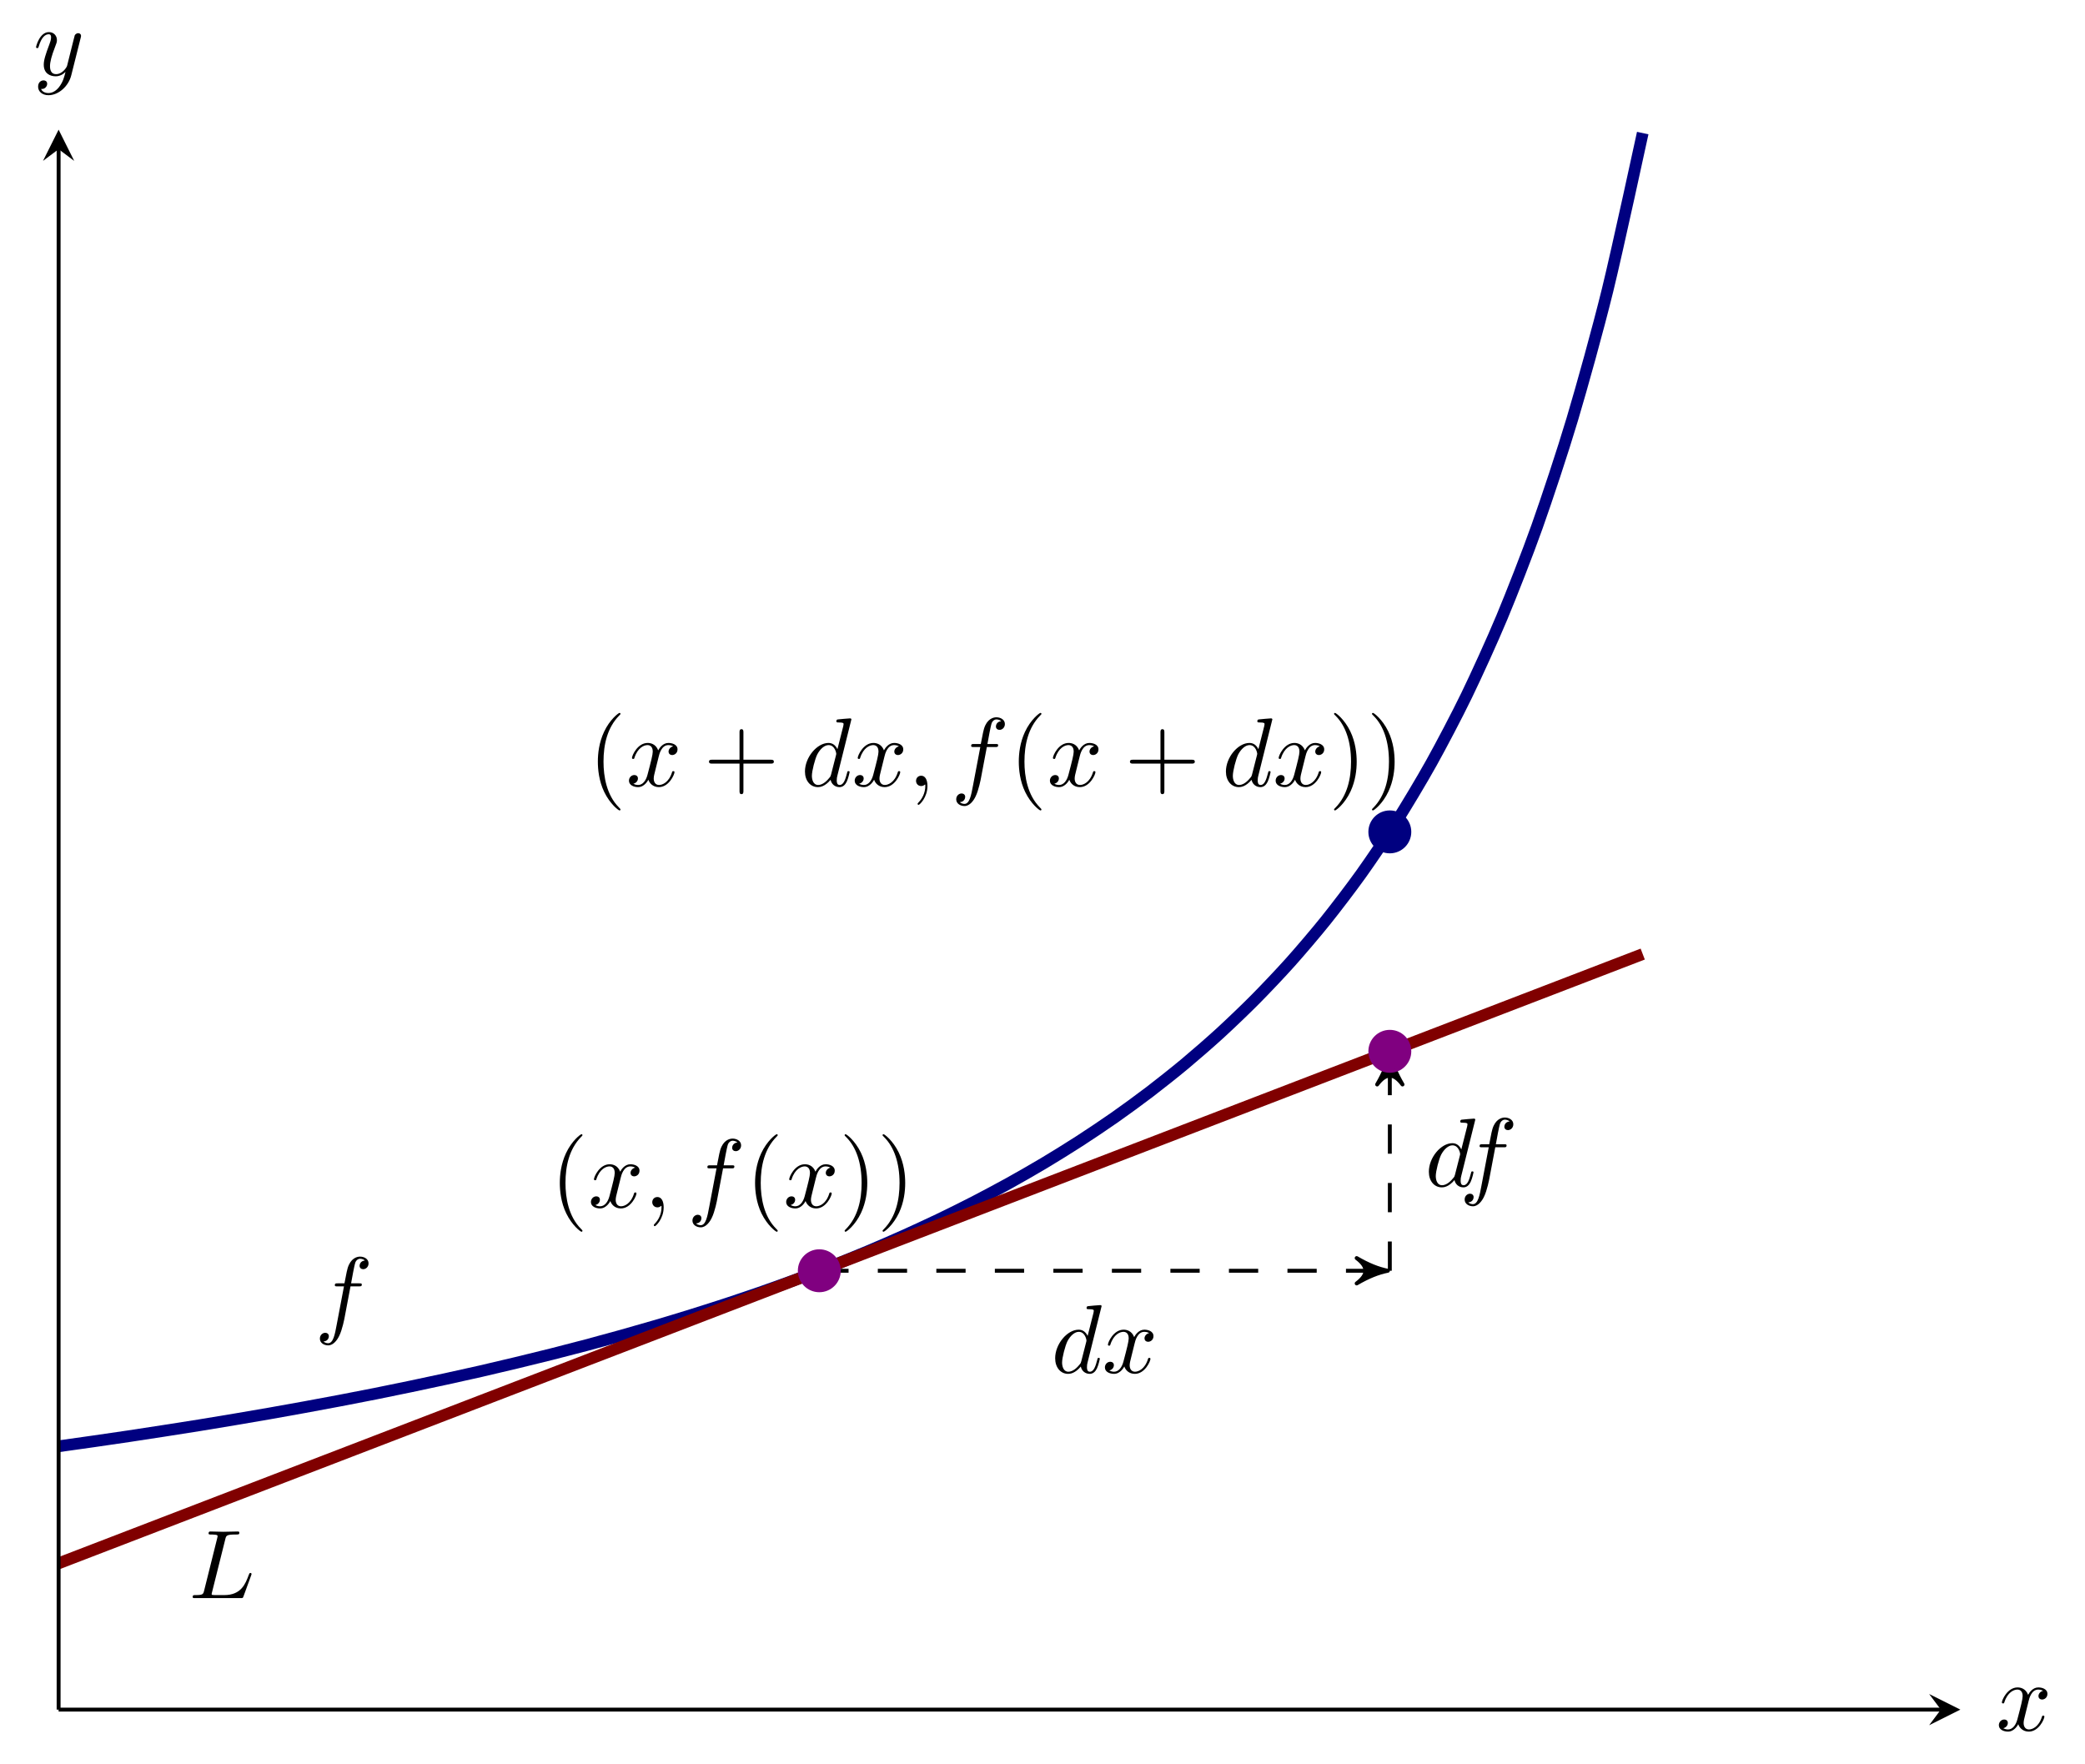 <?xml version="1.0" encoding="UTF-8" standalone="no"?>
<!DOCTYPE svg PUBLIC "-//W3C//DTD SVG 1.1//EN" "http://www.w3.org/Graphics/SVG/1.1/DTD/svg11.dtd">
<svg xmlns="http://www.w3.org/2000/svg" xmlns:xlink="http://www.w3.org/1999/xlink" version="1.1" width="212.994pt" height="180.168pt" viewBox="0 0 212.994 180.168">
<clipPath id="cp0">
<path transform="matrix(1,0,0,-1,-188.287,234.41)" d="M 194.274 59.773 L 388.547 59.773 L 388.547 221.163 L 194.274 221.163 Z "/>
</clipPath>
<g clip-path="url(#cp0)">
<path transform="matrix(1,0,0,-1,-188.287,234.41)" stroke-width=".399" stroke-linecap="butt" stroke-dasharray="2.989,2.989" stroke-miterlimit="10" stroke-linejoin="miter" fill="none" stroke="#000000" d="M 271.983 104.602 L 329.269 104.602 "/>
<path transform="matrix(1,0,0,-1,140.982,129.808)" d="M .797 0 C -.199 .199 -1.196 .598 -2.391 1.295 C -1.196 .399 -1.196 -.399 -2.391 -1.295 C -1.196 -.598 -.199 -.199 .797 0 Z "/>
<path transform="matrix(1,0,0,-1,140.982,129.808)" stroke-width=".399" stroke-linecap="butt" stroke-linejoin="round" fill="none" stroke="#000000" d="M .797 0 C -.199 .199 -1.196 .598 -2.391 1.295 C -1.196 .399 -1.196 -.399 -2.391 -1.295 C -1.196 -.598 -.199 -.199 .797 0 Z "/>
<path transform="matrix(1,0,0,-1,-188.287,234.41)" stroke-width=".399" stroke-linecap="butt" stroke-dasharray="2.989,2.989" stroke-miterlimit="10" stroke-linejoin="miter" fill="none" stroke="#000000" d="M 330.265 104.602 L 330.265 126.021 "/>
<path transform="matrix(0,-1,-1,-0,141.978,108.389)" d="M .797 0 C -.199 .199 -1.196 .598 -2.391 1.295 C -1.196 .399 -1.196 -.399 -2.391 -1.295 C -1.196 -.598 -.199 -.199 .797 0 Z "/>
<path transform="matrix(0,-1,-1,-0,141.978,108.389)" stroke-width=".399" stroke-linecap="butt" stroke-linejoin="round" fill="none" stroke="#000000" d="M .797 0 C -.199 .199 -1.196 .598 -2.391 1.295 C -1.196 .399 -1.196 -.399 -2.391 -1.295 C -1.196 -.598 -.199 -.199 .797 0 Z "/>
<path transform="matrix(1,0,0,-1,-188.287,234.41)" stroke-width="1.196" stroke-linecap="butt" stroke-miterlimit="10" stroke-linejoin="miter" fill="none" stroke="#000080" d="M 0 73.222 C 0 73.222 2.599 73.312 3.597 73.347 C 4.595 73.382 6.196 73.44 7.194 73.476 C 8.192 73.512 9.793 73.57 10.791 73.606 C 11.789 73.643 13.39 73.702 14.388 73.739 C 15.386 73.777 16.987 73.837 17.985 73.875 C 18.983 73.913 20.584 73.974 21.582 74.013 C 22.58 74.052 24.181 74.114 25.179 74.154 C 26.177 74.194 27.778 74.258 28.776 74.298 C 29.774 74.338 31.375 74.404 32.373 74.445 C 33.371 74.486 34.972 74.552 35.97 74.594 C 36.968 74.636 38.569 74.704 39.567 74.747 C 40.565 74.79 42.166 74.859 43.164 74.903 C 44.162 74.946 45.763 75.017 46.761 75.062 C 47.759 75.107 49.36 75.179 50.358 75.225 C 51.356 75.27 52.956 75.345 53.955 75.391 C 54.953 75.438 56.553 75.512 57.552 75.56 C 58.55 75.608 60.15 75.685 61.149 75.734 C 62.147 75.783 63.747 75.862 64.746 75.912 C 65.744 75.961 67.344 76.042 68.343 76.093 C 69.341 76.144 70.941 76.226 71.94 76.278 C 72.938 76.33 74.538 76.414 75.537 76.467 C 76.535 76.521 78.135 76.607 79.133 76.662 C 80.132 76.716 81.732 76.804 82.73 76.86 C 83.729 76.916 85.329 77.007 86.327 77.064 C 87.326 77.121 88.926 77.213 89.924 77.272 C 90.923 77.331 92.523 77.426 93.521 77.486 C 94.52 77.546 96.12 77.643 97.118 77.704 C 98.117 77.766 99.717 77.865 100.715 77.928 C 101.713 77.991 103.314 78.094 104.312 78.158 C 105.31 78.223 106.911 78.327 107.909 78.393 C 108.907 78.46 110.508 78.567 111.506 78.635 C 112.504 78.703 114.105 78.813 115.103 78.883 C 116.101 78.953 117.702 79.067 118.7 79.138 C 119.698 79.21 121.299 79.326 122.297 79.4 C 123.295 79.473 124.896 79.593 125.894 79.668 C 126.892 79.744 128.493 79.867 129.491 79.945 C 130.489 80.022 132.09 80.149 133.088 80.229 C 134.086 80.309 135.687 80.439 136.685 80.521 C 137.683 80.603 139.284 80.737 140.282 80.822 C 141.28 80.906 142.881 81.044 143.879 81.131 C 144.877 81.218 146.478 81.36 147.476 81.449 C 148.474 81.539 150.075 81.685 151.073 81.778 C 152.071 81.871 153.672 82.021 154.67 82.116 C 155.668 82.212 157.269 82.367 158.267 82.466 C 159.265 82.564 160.866 82.724 161.864 82.826 C 162.862 82.927 164.463 83.092 165.461 83.197 C 166.459 83.302 168.06 83.473 169.058 83.581 C 170.056 83.69 171.657 83.866 172.655 83.978 C 173.653 84.09 175.254 84.272 176.252 84.388 C 177.25 84.504 178.851 84.692 179.849 84.812 C 180.847 84.932 182.448 85.127 183.446 85.251 C 184.444 85.375 186.045 85.578 187.043 85.706 C 188.041 85.834 189.642 86.044 190.64 86.177 C 191.638 86.311 193.239 86.528 194.237 86.667 C 195.235 86.805 196.836 87.031 197.834 87.174 C 198.832 87.318 200.433 87.55 201.431 87.699 C 202.429 87.848 204.03 88.095 205.028 88.25 C 206.026 88.405 207.626 88.654 208.625 88.815 C 209.623 88.976 211.223 89.242 212.222 89.41 C 213.22 89.578 214.82 89.851 215.819 90.026 C 216.817 90.201 218.417 90.489 219.415 90.671 C 220.414 90.854 222.014 91.151 223.012 91.341 C 224.011 91.531 225.611 91.841 226.609 92.04 C 227.607 92.24 229.208 92.569 230.206 92.777 C 231.204 92.986 232.805 93.327 233.803 93.544 C 234.801 93.761 236.402 94.114 237.4 94.343 C 238.398 94.571 239.999 94.95 240.997 95.19 C 241.995 95.43 243.596 95.821 244.594 96.072 C 245.592 96.324 247.193 96.738 248.191 97.003 C 249.189 97.268 250.79 97.706 251.788 97.985 C 252.786 98.264 254.387 98.721 255.385 99.015 C 256.383 99.309 257.984 99.796 258.982 100.107 C 259.98 100.418 261.581 100.927 262.579 101.256 C 263.577 101.584 265.178 102.126 266.176 102.474 C 267.174 102.823 268.775 103.398 269.773 103.768 C 270.771 104.138 272.372 104.748 273.37 105.142 C 274.368 105.537 275.969 106.189 276.967 106.608 C 277.965 107.028 279.565 107.721 280.564 108.169 C 281.562 108.616 283.162 109.355 284.161 109.834 C 285.159 110.312 286.759 111.105 287.757 111.62 C 288.756 112.134 290.356 112.987 291.354 113.54 C 292.353 114.093 293.953 115.01 294.951 115.606 C 295.95 116.202 297.55 117.194 298.548 117.839 C 299.546 118.483 301.147 119.554 302.145 120.254 C 303.143 120.954 304.744 122.12 305.742 122.882 C 306.74 123.644 308.341 124.914 309.339 125.747 C 310.337 126.58 311.938 127.971 312.936 128.886 C 313.934 129.8 315.535 131.331 316.533 132.339 C 317.531 133.347 319.132 135.034 320.13 136.151 C 321.128 137.268 322.729 139.145 323.727 140.39 C 324.725 141.636 326.326 143.73 327.324 145.127 C 328.322 146.523 329.923 148.879 330.921 150.456 C 331.919 152.032 333.52 154.697 334.518 156.492 C 335.516 158.286 337.117 161.327 338.115 163.388 C 339.113 165.45 340.714 168.956 341.712 171.347 C 342.71 173.739 344.311 177.818 345.309 180.627 C 346.307 183.437 347.908 188.247 348.906 191.594 C 349.904 194.94 351.505 200.693 352.503 204.747 C 353.501 208.802 356.1 220.816 356.1 220.816 "/>
<path transform="matrix(1,0,0,-1,-188.287,234.41)" stroke-width="1.196" stroke-linecap="butt" stroke-miterlimit="10" stroke-linejoin="miter" fill="none" stroke="#800000" d="M 0 0 C 0 0 2.599 .999 3.597 1.383 C 4.595 1.767 6.196 2.383 7.194 2.767 C 8.192 3.151 9.793 3.766 10.791 4.15 C 11.789 4.534 13.39 5.15 14.388 5.533 C 15.386 5.917 16.987 6.533 17.985 6.917 C 18.983 7.301 20.584 7.916 21.582 8.3 C 22.58 8.684 24.181 9.3 25.179 9.684 C 26.177 10.067 27.778 10.683 28.776 11.067 C 29.774 11.451 31.375 12.066 32.373 12.45 C 33.371 12.834 34.972 13.45 35.97 13.834 C 36.968 14.217 38.569 14.833 39.567 15.217 C 40.565 15.601 42.166 16.216 43.164 16.6 C 44.162 16.984 45.763 17.6 46.761 17.984 C 47.759 18.368 49.36 18.983 50.358 19.367 C 51.356 19.751 52.956 20.367 53.955 20.75 C 54.953 21.134 56.553 21.75 57.552 22.134 C 58.55 22.518 60.15 23.133 61.149 23.517 C 62.147 23.901 63.747 24.517 64.746 24.9 C 65.744 25.284 67.344 25.9 68.343 26.284 C 69.341 26.668 70.941 27.283 71.94 27.667 C 72.938 28.051 74.538 28.667 75.537 29.051 C 76.535 29.434 78.135 30.05 79.133 30.434 C 80.132 30.818 81.732 31.433 82.73 31.817 C 83.729 32.201 85.329 32.817 86.327 33.201 C 87.326 33.584 88.926 34.2 89.924 34.584 C 90.923 34.968 92.523 35.583 93.521 35.967 C 94.52 36.351 96.12 36.967 97.118 37.351 C 98.117 37.735 99.717 38.35 100.715 38.734 C 101.713 39.118 103.314 39.734 104.312 40.117 C 105.31 40.501 106.911 41.117 107.909 41.501 C 108.907 41.885 110.508 42.5 111.506 42.884 C 112.504 43.268 114.105 43.884 115.103 44.267 C 116.101 44.651 117.702 45.267 118.7 45.651 C 119.698 46.035 121.299 46.65 122.297 47.034 C 123.295 47.418 124.896 48.034 125.894 48.418 C 126.892 48.801 128.493 49.417 129.491 49.801 C 130.489 50.185 132.09 50.8 133.088 51.184 C 134.086 51.568 135.687 52.184 136.685 52.568 C 137.683 52.952 139.284 53.567 140.282 53.951 C 141.28 54.335 142.881 54.95 143.879 55.334 C 144.877 55.718 146.478 56.334 147.476 56.718 C 148.474 57.102 150.075 57.717 151.073 58.101 C 152.071 58.485 153.672 59.101 154.67 59.484 C 155.668 59.868 157.269 60.484 158.267 60.868 C 159.265 61.252 160.866 61.867 161.864 62.251 C 162.862 62.635 164.463 63.251 165.461 63.635 C 166.459 64.018 168.06 64.634 169.058 65.018 C 170.056 65.402 171.657 66.017 172.655 66.401 C 173.653 66.785 175.254 67.401 176.252 67.785 C 177.25 68.168 178.851 68.784 179.849 69.168 C 180.847 69.552 182.448 70.167 183.446 70.551 C 184.444 70.935 186.045 71.551 187.043 71.935 C 188.041 72.319 189.642 72.934 190.64 73.318 C 191.638 73.702 193.239 74.317 194.237 74.701 C 195.235 75.085 196.836 75.701 197.834 76.085 C 198.832 76.469 200.433 77.084 201.431 77.468 C 202.429 77.852 204.03 78.468 205.028 78.851 C 206.026 79.235 207.626 79.851 208.625 80.235 C 209.623 80.619 211.223 81.234 212.222 81.618 C 213.22 82.002 214.82 82.618 215.819 83.002 C 216.817 83.385 218.417 84.001 219.415 84.385 C 220.414 84.769 222.014 85.384 223.012 85.768 C 224.011 86.152 225.611 86.768 226.609 87.152 C 227.607 87.535 229.208 88.151 230.206 88.535 C 231.204 88.919 232.805 89.534 233.803 89.918 C 234.801 90.302 236.402 90.918 237.4 91.302 C 238.398 91.685 239.999 92.301 240.997 92.685 C 241.995 93.069 243.596 93.684 244.594 94.068 C 245.592 94.452 247.193 95.068 248.191 95.452 C 249.189 95.836 250.79 96.451 251.788 96.835 C 252.786 97.219 254.387 97.834 255.385 98.218 C 256.383 98.602 257.984 99.218 258.982 99.602 C 259.98 99.986 261.581 100.601 262.579 100.985 C 263.577 101.369 265.178 101.985 266.176 102.368 C 267.174 102.752 268.775 103.368 269.773 103.752 C 270.771 104.136 272.372 104.751 273.37 105.135 C 274.368 105.519 275.969 106.135 276.967 106.518 C 277.965 106.902 279.565 107.518 280.564 107.902 C 281.562 108.286 283.162 108.901 284.161 109.285 C 285.159 109.669 286.759 110.285 287.757 110.668 C 288.756 111.052 290.356 111.668 291.354 112.052 C 292.353 112.436 293.953 113.051 294.951 113.435 C 295.95 113.819 297.55 114.435 298.548 114.819 C 299.546 115.202 301.147 115.818 302.145 116.202 C 303.143 116.586 304.744 117.201 305.742 117.585 C 306.74 117.969 308.341 118.585 309.339 118.969 C 310.337 119.352 311.938 119.968 312.936 120.352 C 313.934 120.736 315.535 121.351 316.533 121.735 C 317.531 122.119 319.132 122.735 320.13 123.119 C 321.128 123.502 322.729 124.118 323.727 124.502 C 324.725 124.886 326.326 125.501 327.324 125.885 C 328.322 126.269 329.923 126.885 330.921 127.269 C 331.919 127.653 333.52 128.268 334.518 128.652 C 335.516 129.036 337.117 129.652 338.115 130.035 C 339.113 130.419 340.714 131.035 341.712 131.419 C 342.71 131.803 344.311 132.418 345.309 132.802 C 346.307 133.186 347.908 133.802 348.906 134.185 C 349.904 134.569 351.505 135.185 352.503 135.569 C 353.501 135.953 356.1 136.952 356.1 136.952 "/>
<symbol id="font_1_3">
<path d="M .476 .694 C .476 .695 .476 .705 .463 .705 C .448 .705 .353 .696 .336 .694 C .328 .693 .322 .688 .322 .675 C .322 .663 .331 .663 .346 .663 C .394 .663 .396 .656 .396 .646 L .393 .626 L .333 .389 C .315 .426 .286 .453 .241 .453 C .124 .453 0 .306 0 .16 C 0 .066 .055 0 .133 0 C .153 0 .203 .004 .263 .075 C .271 .033 .306 0 .354 0 C .389 0 .412 .023 .428 .055 C .445 .091 .458 .152 .458 .154 C .458 .164 .449 .164 .446 .164 C .436 .164 .435 .16 .432 .146 C .415 .081 .397 .022 .356 .022 C .329 .022 .326 .048 .326 .068 C .326 .092 .328 .099 .332 .116 L .476 .694 M .268 .13 C .263 .112 .263 .11 .248 .093 C .204 .038 .163 .022 .135 .022 C .085 .022 .071 .077 .071 .116 C .071 .166 .103 .289 .126 .335 C .157 .394 .202 .431 .242 .431 C .307 .431 .321 .349 .321 .343 C .321 .337 .319 .331 .318 .326 L .268 .13 Z "/>
</symbol>
<symbol id="font_1_5">
<path d="M .305 .313 C .311 .339 .334 .431 .404 .431 C .409 .431 .433 .431 .454 .418 C .426 .413 .406 .388 .406 .364 C .406 .348 .417 .329 .444 .329 C .466 .329 .498 .347 .498 .387 C .498 .439 .439 .453 .405 .453 C .347 .453 .312 .4 .3 .377 C .275 .443 .221 .453 .192 .453 C .088 .453 .031 .324 .031 .299 C .031 .289 .041 .289 .043 .289 C .051 .289 .054 .291 .056 .3 C .09 .406 .156 .431 .19 .431 C .209 .431 .244 .422 .244 .364 C .244 .333 .227 .266 .19 .126 C .174 .064 .139 .022 .095 .022 C .089 .022 .066 .022 .045 .035 C .07 .04 .092 .061 .092 .089 C .092 .116 .07 .124 .055 .124 C .025 .124 0 .098 0 .066 C 0 .02 .05 0 .094 0 C .16 0 .196 .07 .199 .076 C .211 .039 .247 0 .307 0 C .41 0 .467 .129 .467 .154 C .467 .164 .458 .164 .455 .164 C .446 .164 .444 .16 .442 .153 C .409 .046 .341 .022 .309 .022 C .27 .022 .254 .054 .254 .088 C .254 .11 .26 .132 .271 .176 L .305 .313 Z "/>
</symbol>
<use xlink:href="#font_1_3" transform="matrix(9.963,0,0,-9.963,107.791,140.34)"/>
<use xlink:href="#font_1_5" transform="matrix(9.963,0,0,-9.963,112.872,140.34)"/>
<symbol id="font_1_4">
<path d="M .314 .605 L .4 .605 C .42 .605 .43 .605 .43 .625 C .43 .636 .42 .636 .403 .636 L .32 .636 L .341 .75 C .345 .771 .359 .842 .365 .854 C .374 .873 .391 .888 .412 .888 C .416 .888 .442 .888 .461 .87 C .417 .866 .407 .831 .407 .816 C .407 .793 .425 .781 .444 .781 C .47 .781 .499 .803 .499 .841 C .499 .887 .453 .91 .412 .91 C .378 .91 .315 .892 .285 .793 C .279 .772 .276 .762 .252 .636 L .183 .636 C .164 .636 .153 .636 .153 .617 C .153 .605 .162 .605 .181 .605 L .247 .605 L .172 .21 C .154 .113 .137 .022 .085 .022 C .081 .022 .056 .022 .037 .04 C .083 .043 .092 .079 .092 .094 C .092 .117 .074 .129 .055 .129 C .029 .129 0 .107 0 .069 C 0 .024 .044 0 .085 0 C .14 0 .18 .059 .198 .097 C .23 .16 .253 .281 .254 .288 L .314 .605 Z "/>
</symbol>
<use xlink:href="#font_1_3" transform="matrix(9.963,0,0,-9.963,145.965,121.29)"/>
<use xlink:href="#font_1_4" transform="matrix(9.963,0,0,-9.963,149.622,123.222)"/>
<use xlink:href="#font_1_4" transform="matrix(9.963,0,0,-9.963,32.678,137.43)"/>
<symbol id="font_1_2">
<path d="M .335 .605 C .344 .641 .347 .652 .441 .652 C .471 .652 .479 .652 .479 .671 C .479 .683 .468 .683 .463 .683 C .43 .683 .348 .68 .315 .68 C .285 .68 .212 .683 .182 .683 C .175 .683 .163 .683 .163 .663 C .163 .652 .172 .652 .191 .652 C .193 .652 .212 .652 .229 .65 C .247 .648 .256 .647 .256 .634 C .256 .63 .255 .627 .252 .615 L .118 .078 C .108 .039 .106 .031 .027 .031 C .01 .031 0 .031 0 .011 C 0 0 .009 0 .027 0 L .49 0 C .514 0 .515 0 .521 .017 L .6 .233 C .604 .244 .604 .246 .604 .247 C .604 .251 .601 .258 .592 .258 C .583 .258 .582 .253 .575 .237 C .541 .145 .497 .031 .324 .031 L .23 .031 C .216 .031 .214 .031 .208 .032 C .198 .033 .195 .034 .195 .042 C .195 .045 .195 .047 .2 .065 L .335 .605 Z "/>
</symbol>
<use xlink:href="#font_1_2" transform="matrix(9.963,0,0,-9.963,19.68,163.247)"/>
<symbol id="font_2_1">
<path d="M .232 .01 C .232 .013 .232 .015 .215 .032 C .09 .158 .058 .347 .058 .5 C .058 .674 .096 .848 .219 .973 C .232 .985 .232 .987 .232 .99 C .232 .997 .228 1 .222 1 C .212 1 .122 .932 .063 .805 C .012 .695 0 .584 0 .5 C 0 .422 .011 .301 .066 .188 C .126 .065 .212 0 .222 0 C .228 0 .232 .003 .232 .01 Z "/>
</symbol>
<use xlink:href="#font_2_1" transform="matrix(9.963,0,0,-9.963,57.189,125.823)"/>
<symbol id="font_1_1">
<path d="M .117 .194 C .117 .26 .092 .299 .053 .299 C .02 .299 0 .274 0 .246 C 0 .219 .02 .193 .053 .193 C .065 .193 .078 .197 .088 .206 C .091 .208 .092 .209 .093 .209 C .094 .209 .095 .208 .095 .194 C .095 .12 .06 .06 .027 .027 C .016 .016 .016 .014 .016 .011 C .016 .004 .021 0 .026 0 C .037 0 .117 .077 .117 .194 Z "/>
</symbol>
<use xlink:href="#font_1_5" transform="matrix(9.963,0,0,-9.963,60.366,123.442)"/>
<use xlink:href="#font_1_1" transform="matrix(9.963,0,0,-9.963,66.632,125.255)"/>
<use xlink:href="#font_1_4" transform="matrix(9.963,0,0,-9.963,70.737,125.374)"/>
<use xlink:href="#font_2_1" transform="matrix(9.963,0,0,-9.963,77.135,125.823)"/>
<use xlink:href="#font_1_5" transform="matrix(9.963,0,0,-9.963,80.312,123.442)"/>
<symbol id="font_2_2">
<path d="M .232 .5 C .232 .578 .221 .699 .166 .812 C .106 .935 .02 1 .01 1 C .004 1 0 .996 0 .99 C 0 .987 0 .985 .019 .967 C .117 .868 .174 .709 .174 .5 C .174 .329 .137 .153 .013 .027 C 0 .015 0 .013 0 .01 C 0 .004 .004 0 .01 0 C .02 0 .11 .068 .169 .195 C .22 .305 .232 .416 .232 .5 Z "/>
</symbol>
<use xlink:href="#font_2_2" transform="matrix(9.963,0,0,-9.963,86.285,125.823)"/>
<use xlink:href="#font_2_2" transform="matrix(9.963,0,0,-9.963,90.16,125.823)"/>
<use xlink:href="#font_2_1" transform="matrix(9.963,0,0,-9.963,61.074,82.786)"/>
<use xlink:href="#font_1_5" transform="matrix(9.963,0,0,-9.963,64.251,80.405)"/>
<symbol id="font_2_3">
<path d="M .353 .313 L .632 .313 C .646 .313 .665 .313 .665 .333 C .665 .353 .646 .353 .632 .353 L .353 .353 L .353 .633 C .353 .647 .353 .666 .333 .666 C .313 .666 .313 .647 .313 .633 L .313 .353 L .033 .353 C .019 .353 0 .353 0 .333 C 0 .313 .019 .313 .033 .313 L .313 .313 L .313 .033 C .313 .019 .313 0 .333 0 C .353 0 .353 .019 .353 .033 L .353 .313 Z "/>
</symbol>
<use xlink:href="#font_2_3" transform="matrix(9.963,0,0,-9.963,72.428,81.122)"/>
<use xlink:href="#font_1_3" transform="matrix(9.963,0,0,-9.963,82.231,80.405)"/>
<use xlink:href="#font_1_5" transform="matrix(9.963,0,0,-9.963,87.312,80.405)"/>
<use xlink:href="#font_1_1" transform="matrix(9.963,0,0,-9.963,93.579,82.218)"/>
<use xlink:href="#font_1_4" transform="matrix(9.963,0,0,-9.963,97.683,82.337)"/>
<use xlink:href="#font_2_1" transform="matrix(9.963,0,0,-9.963,104.076,82.786)"/>
<use xlink:href="#font_1_5" transform="matrix(9.963,0,0,-9.963,107.253,80.405)"/>
<use xlink:href="#font_2_3" transform="matrix(9.963,0,0,-9.963,115.43,81.122)"/>
<use xlink:href="#font_1_3" transform="matrix(9.963,0,0,-9.963,125.234,80.405)"/>
<use xlink:href="#font_1_5" transform="matrix(9.963,0,0,-9.963,130.314,80.405)"/>
<use xlink:href="#font_2_2" transform="matrix(9.963,0,0,-9.963,136.282,82.786)"/>
<use xlink:href="#font_2_2" transform="matrix(9.963,0,0,-9.963,140.157,82.786)"/>
</g>
<path transform="matrix(1,0,0,-1,-188.287,234.41)" stroke-width=".399" stroke-linecap="butt" stroke-miterlimit="10" stroke-linejoin="miter" fill="none" stroke="#000000" d="M 194.274 59.773 L 386.555 59.773 "/>
<path transform="matrix(1,0,0,-1,198.268,174.637)" d="M 1.993 0 L -1.196 1.594 L 0 0 L -1.196 -1.594 "/>
<path transform="matrix(1,0,0,-1,-188.287,234.41)" stroke-width=".399" stroke-linecap="butt" stroke-miterlimit="10" stroke-linejoin="miter" fill="none" stroke="#000000" d="M 194.274 59.773 L 194.274 219.171 "/>
<path transform="matrix(0,-1,-1,-0,5.987,15.239)" d="M 1.993 0 L -1.196 1.594 L 0 0 L -1.196 -1.594 "/>
<path transform="matrix(1,0,0,-1,-188.287,234.41)" d="M 332.258 149.433 C 332.258 150.534 331.366 151.426 330.265 151.426 C 329.165 151.426 328.273 150.534 328.273 149.433 C 328.273 148.333 329.165 147.441 330.265 147.441 C 331.366 147.441 332.258 148.333 332.258 149.433 Z M 330.265 149.433 " fill="#000080"/>
<path transform="matrix(1,0,0,-1,-188.287,234.41)" stroke-width=".399" stroke-linecap="butt" stroke-miterlimit="10" stroke-linejoin="miter" fill="none" stroke="#000080" d="M 332.258 149.433 C 332.258 150.534 331.366 151.426 330.265 151.426 C 329.165 151.426 328.273 150.534 328.273 149.433 C 328.273 148.333 329.165 147.441 330.265 147.441 C 331.366 147.441 332.258 148.333 332.258 149.433 Z M 330.265 149.433 "/>
<path transform="matrix(1,0,0,-1,-188.287,234.41)" d="M 332.258 127.017 C 332.258 128.118 331.366 129.01 330.265 129.01 C 329.165 129.01 328.273 128.118 328.273 127.017 C 328.273 125.917 329.165 125.025 330.265 125.025 C 331.366 125.025 332.258 125.917 332.258 127.017 Z M 330.265 127.017 " fill="#800080"/>
<path transform="matrix(1,0,0,-1,-188.287,234.41)" stroke-width=".399" stroke-linecap="butt" stroke-miterlimit="10" stroke-linejoin="miter" fill="none" stroke="#800080" d="M 332.258 127.017 C 332.258 128.118 331.366 129.01 330.265 129.01 C 329.165 129.01 328.273 128.118 328.273 127.017 C 328.273 125.917 329.165 125.025 330.265 125.025 C 331.366 125.025 332.258 125.917 332.258 127.017 Z M 330.265 127.017 "/>
<path transform="matrix(1,0,0,-1,-188.287,234.41)" d="M 273.976 104.602 C 273.976 105.702 273.084 106.594 271.983 106.594 C 270.883 106.594 269.991 105.702 269.991 104.602 C 269.991 103.501 270.883 102.609 271.983 102.609 C 273.084 102.609 273.976 103.501 273.976 104.602 Z M 271.983 104.602 " fill="#800080"/>
<path transform="matrix(1,0,0,-1,-188.287,234.41)" stroke-width=".399" stroke-linecap="butt" stroke-miterlimit="10" stroke-linejoin="miter" fill="none" stroke="#800080" d="M 273.976 104.602 C 273.976 105.702 273.084 106.594 271.983 106.594 C 270.883 106.594 269.991 105.702 269.991 104.602 C 269.991 103.501 270.883 102.609 271.983 102.609 C 273.084 102.609 273.976 103.501 273.976 104.602 Z M 271.983 104.602 "/>
<use xlink:href="#font_1_5" transform="matrix(9.963,0,0,-9.963,204.194,176.884)"/>
<symbol id="font_1_6">
<path d="M .457 .586 C .461 .6 .461 .602 .461 .609 C .461 .627 .447 .636 .432 .636 C .422 .636 .406 .63 .397 .615 C .395 .61 .387 .579 .383 .561 C .376 .535 .369 .508 .363 .481 L .318 .301 C .314 .286 .271 .216 .205 .216 C .154 .216 .143 .26 .143 .297 C .143 .343 .16 .405 .194 .493 C .21 .534 .214 .545 .214 .565 C .214 .61 .182 .647 .132 .647 C .037 .647 0 .502 0 .493 C 0 .483 .01 .483 .012 .483 C .022 .483 .023 .485 .028 .501 C .055 .595 .095 .625 .129 .625 C .137 .625 .154 .625 .154 .593 C .154 .568 .144 .542 .137 .523 C .097 .417 .079 .36 .079 .313 C .079 .224 .142 .194 .201 .194 C .24 .194 .274 .211 .302 .239 C .289 .187 .277 .138 .237 .085 C .211 .051 .173 .022 .127 .022 C .113 .022 .068 .025 .051 .064 C .067 .064 .08 .064 .094 .076 C .104 .085 .114 .098 .114 .117 C .114 .148 .087 .152 .077 .152 C .054 .152 .021 .136 .021 .087 C .021 .037 .065 0 .127 0 C .23 0 .333 .091 .361 .204 L .457 .586 Z "/>
</symbol>
<use xlink:href="#font_1_6" transform="matrix(9.963,0,0,-9.963,3.683,9.726)"/>
</svg>

